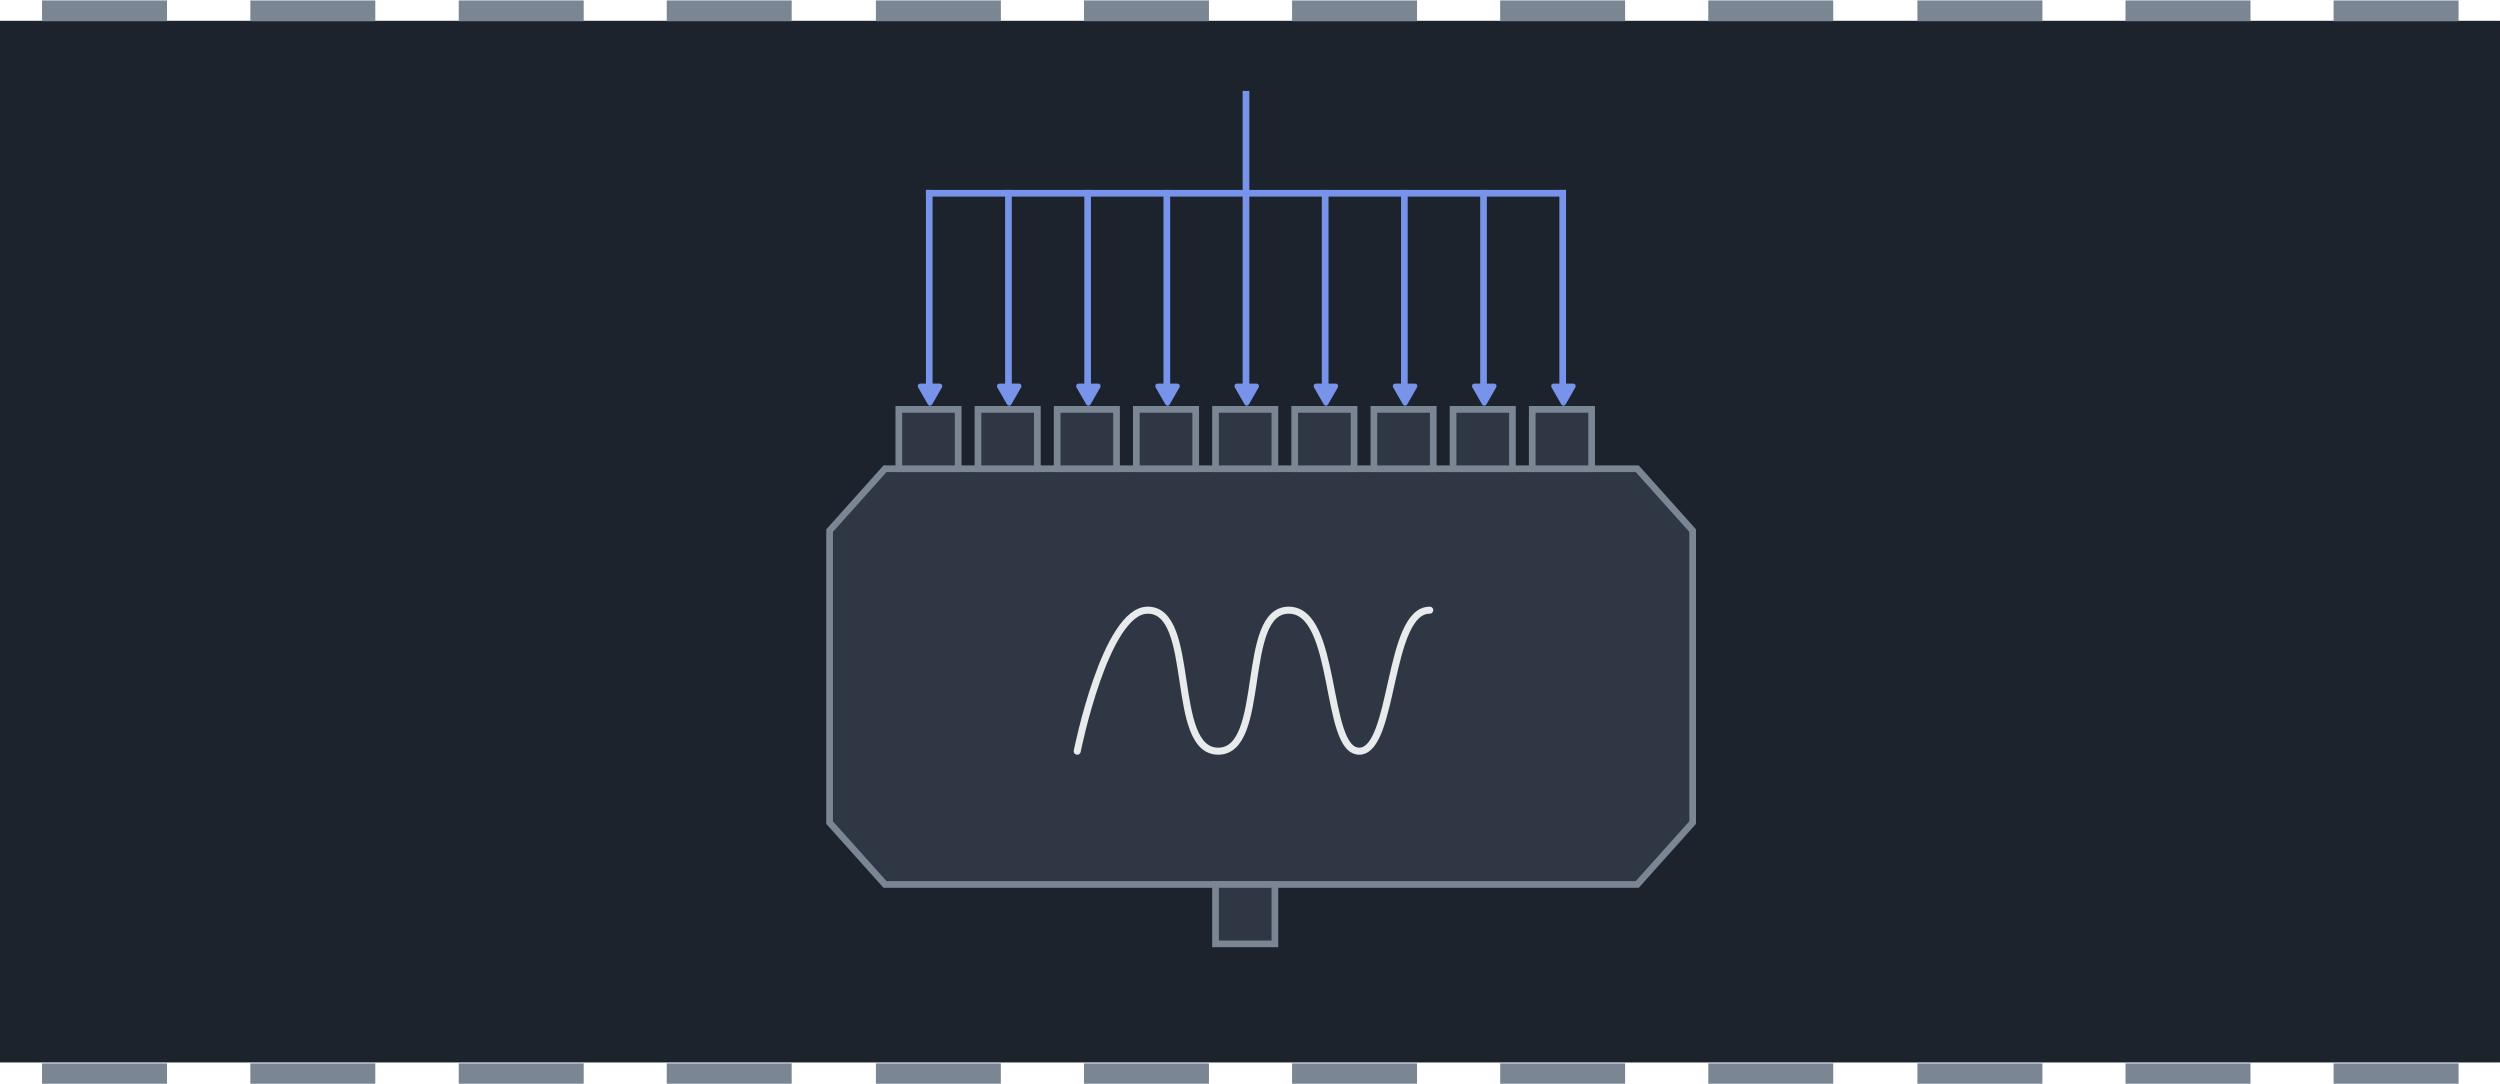 <?xml version="1.0" encoding="UTF-8" standalone="no"?>
<svg
   xmlns:dc="http://purl.org/dc/elements/1.1/"
   xmlns:cc="http://creativecommons.org/ns#"
   xmlns:rdf="http://www.w3.org/1999/02/22-rdf-syntax-ns#"
   xmlns:svg="http://www.w3.org/2000/svg"
   xmlns="http://www.w3.org/2000/svg"
   xmlns:sodipodi="http://sodipodi.sourceforge.net/DTD/sodipodi-0.dtd"
   xmlns:inkscape="http://www.inkscape.org/namespaces/inkscape"
   width="639.785"
   height="277.348"
   version="1.1"
   viewBox="0 0 169.277 73.383"
   id="svg70"
   sodipodi:docname="chapter_audio_tech.svg"
   inkscape:version="1.0rc1 (09960d6f05, 2020-04-09)">
  <defs
     id="defs74" />
  <sodipodi:namedview
     inkscape:document-rotation="0"
     pagecolor="#ffffff"
     bordercolor="#666666"
     borderopacity="1"
     objecttolerance="10"
     gridtolerance="10"
     guidetolerance="10"
     inkscape:pageopacity="0"
     inkscape:pageshadow="2"
     inkscape:window-width="1920"
     inkscape:window-height="1017"
     id="namedview72"
     showgrid="false"
     inkscape:zoom="2.0424668"
     inkscape:cx="302.12562"
     inkscape:cy="116.85411"
     inkscape:window-x="339"
     inkscape:window-y="1432"
     inkscape:window-maximized="1"
     inkscape:current-layer="svg70" />
  <rect
     id="rect4"
     style="stroke-width:1;paint-order:normal"
     fill="#1d232d"
     height="70.532"
     width="169.279"
     y="1.409"
     x="-0.001" />
  <g
     transform="matrix(7.263,0,0,7.263,-684.206,-699.107)"
     id="g54"
     fill="#7b8694"
     style="stroke-width:0.138">
    <path
       inkscape:connector-curvature="0"
       id="path6"
       d="m 94.596,96.26 h 1.165 v 0.194 H 94.596 Z" />
    <path
       inkscape:connector-curvature="0"
       id="path8"
       d="m 96.538,96.26 h 1.165 v 0.194 H 96.538 Z" />
    <path
       inkscape:connector-curvature="0"
       id="path10"
       d="m 98.481,96.26 h 1.165 v 0.194 H 98.481 Z" />
    <path
       inkscape:connector-curvature="0"
       id="path12"
       d="m 100.42,96.26 h 1.165 v 0.194 H 100.42 Z" />
    <path
       inkscape:connector-curvature="0"
       id="path14"
       d="m 102.37,96.26 h 1.165 v 0.194 H 102.37 Z" />
    <path
       inkscape:connector-curvature="0"
       id="path16"
       d="m 104.31,96.26 h 1.165 v 0.194 H 104.31 Z" />
    <path
       inkscape:connector-curvature="0"
       id="path18"
       d="m 106.25,96.26 h 1.165 v 0.194 H 106.25 Z" />
    <path
       inkscape:connector-curvature="0"
       id="path20"
       d="m 108.19,96.26 h 1.165 v 0.194 H 108.19 Z" />
    <path
       inkscape:connector-curvature="0"
       id="path22"
       d="m 110.13,96.26 h 1.165 v 0.194 H 110.13 Z" />
    <path
       inkscape:connector-curvature="0"
       id="path24"
       d="m 112.08,96.26 h 1.165 v 0.194 H 112.08 Z" />
    <path
       inkscape:connector-curvature="0"
       id="path26"
       d="m 114.02,96.26 h 1.165 v 0.194 H 114.02 Z" />
    <path
       inkscape:connector-curvature="0"
       id="path28"
       d="m 115.96,96.26 h 1.165 v 0.194 H 115.96 Z" />
    <path
       inkscape:connector-curvature="0"
       id="path30"
       d="m 115.96,106.17 h 1.165 v 0.194 H 115.96 Z" />
    <path
       inkscape:connector-curvature="0"
       id="path32"
       d="m 114.02,106.17 h 1.165 v 0.194 H 114.02 Z" />
    <path
       inkscape:connector-curvature="0"
       id="path34"
       d="m 112.08,106.17 h 1.165 v 0.194 H 112.08 Z" />
    <path
       inkscape:connector-curvature="0"
       id="path36"
       d="m 110.13,106.17 h 1.165 v 0.194 H 110.13 Z" />
    <path
       inkscape:connector-curvature="0"
       id="path38"
       d="m 108.19,106.17 h 1.165 v 0.194 H 108.19 Z" />
    <path
       inkscape:connector-curvature="0"
       id="path40"
       d="m 106.25,106.17 h 1.165 v 0.194 H 106.25 Z" />
    <path
       inkscape:connector-curvature="0"
       id="path42"
       d="m 104.31,106.17 h 1.165 v 0.194 H 104.31 Z" />
    <path
       inkscape:connector-curvature="0"
       id="path44"
       d="m 102.37,106.17 h 1.165 v 0.194 H 102.37 Z" />
    <path
       inkscape:connector-curvature="0"
       id="path46"
       d="m 100.42,106.17 h 1.165 v 0.194 H 100.42 Z" />
    <path
       inkscape:connector-curvature="0"
       id="path48"
       d="m 98.481,106.17 h 1.165 v 0.194 H 98.481 Z" />
    <path
       inkscape:connector-curvature="0"
       id="path50"
       d="m 96.538,106.17 h 1.165 v 0.194 H 96.538 Z" />
    <path
       inkscape:connector-curvature="0"
       id="path52"
       d="m 94.596,106.17 h 1.165 v 0.194 H 94.596 Z" />
  </g>
  <path
     sodipodi:nodetypes="cc"
     inkscape:connector-curvature="0"
     id="path5532"
     d="M 84.367,6.383 V 26.377"
     style="fill:none;fill-opacity:1;stroke:#7893ea;stroke-width:0.452;stroke-linecap:square;stroke-miterlimit:21.143;stroke-dasharray:none;stroke-dashoffset:1.2;stroke-opacity:1" />
  <path
     id="path5365"
     style="opacity:1;fill:#2f3744;fill-opacity:1;stroke:#7b8694;stroke-width:0.452;stroke-linecap:round;stroke-miterlimit:21.143;stroke-dasharray:none;stroke-opacity:1"
     d="m 114.612,35.929 -3.753,-4.189 H 59.925 l -3.753,4.189 v 19.771 l 3.753,4.189 h 50.934 l 3.753,-4.189 z"
     inkscape:connector-curvature="0"
     sodipodi:nodetypes="ccccccccc" />
  <rect
     y="-107.771"
     x="27.719"
     height="4.021"
     width="4.021"
     id="rect5371"
     style="fill:#2f3744;fill-opacity:1;stroke:#7b8694;stroke-width:0.452;stroke-linecap:square;stroke-miterlimit:21.143;stroke-dasharray:none;stroke-dashoffset:0;stroke-opacity:1"
     transform="rotate(90)" />
  <rect
     style="fill:#2f3744;fill-opacity:1;stroke:#7b8694;stroke-width:0.452;stroke-linecap:square;stroke-miterlimit:21.143;stroke-dasharray:none;stroke-dashoffset:0;stroke-opacity:1"
     id="rect5373"
     width="4.021"
     height="4.021"
     x="27.719"
     y="-102.409"
     transform="rotate(90)" />
  <rect
     y="-97.048"
     x="27.719"
     height="4.021"
     width="4.021"
     id="rect5375"
     style="fill:#2f3744;fill-opacity:1;stroke:#7b8694;stroke-width:0.452;stroke-linecap:square;stroke-miterlimit:21.143;stroke-dasharray:none;stroke-dashoffset:0;stroke-opacity:1"
     transform="rotate(90)" />
  <rect
     style="fill:#2f3744;fill-opacity:1;stroke:#7b8694;stroke-width:0.452;stroke-linecap:square;stroke-miterlimit:21.143;stroke-dasharray:none;stroke-dashoffset:0;stroke-opacity:1"
     id="rect5395"
     width="4.021"
     height="4.021"
     x="27.719"
     y="-91.686"
     transform="rotate(90)" />
  <rect
     y="-86.325"
     x="27.719"
     height="4.021"
     width="4.021"
     id="rect5397"
     style="fill:#2f3744;fill-opacity:1;stroke:#7b8694;stroke-width:0.452;stroke-linecap:square;stroke-miterlimit:21.143;stroke-dasharray:none;stroke-dashoffset:0;stroke-opacity:1"
     transform="rotate(90)" />
  <rect
     style="fill:#2f3744;fill-opacity:1;stroke:#7b8694;stroke-width:0.452;stroke-linecap:square;stroke-miterlimit:21.143;stroke-dasharray:none;stroke-dashoffset:0;stroke-opacity:1"
     id="rect5399"
     width="4.021"
     height="4.021"
     x="27.719"
     y="-80.963"
     transform="rotate(90)" />
  <rect
     y="-75.602"
     x="27.719"
     height="4.021"
     width="4.021"
     id="rect5401"
     style="fill:#2f3744;fill-opacity:1;stroke:#7b8694;stroke-width:0.452;stroke-linecap:square;stroke-miterlimit:21.143;stroke-dasharray:none;stroke-dashoffset:0;stroke-opacity:1"
     transform="rotate(90)" />
  <rect
     style="fill:#2f3744;fill-opacity:1;stroke:#7b8694;stroke-width:0.452;stroke-linecap:square;stroke-miterlimit:21.143;stroke-dasharray:none;stroke-dashoffset:0;stroke-opacity:1"
     id="rect5403"
     width="4.021"
     height="4.021"
     x="27.719"
     y="-70.24"
     transform="rotate(90)" />
  <rect
     y="-64.879"
     x="27.719"
     height="4.021"
     width="4.021"
     id="rect5405"
     style="fill:#2f3744;fill-opacity:1;stroke:#7b8694;stroke-width:0.452;stroke-linecap:square;stroke-miterlimit:21.143;stroke-dasharray:none;stroke-dashoffset:0;stroke-opacity:1"
     transform="rotate(90)" />
  <rect
     style="fill:#2f3744;fill-opacity:1;stroke:#7b8694;stroke-width:0.452;stroke-linecap:square;stroke-miterlimit:21.143;stroke-dasharray:none;stroke-dashoffset:0;stroke-opacity:1"
     id="rect5407"
     width="4.021"
     height="4.021"
     x="59.888"
     y="-86.325"
     transform="rotate(90)" />
  <g
     id="g5481"
     transform="matrix(0,0.003,-0.003,0,106.691,25.893)"
     style="opacity:1;fill:#7893ea;fill-opacity:1;stroke-width:139.085;stroke-miterlimit:21.143;stroke-dasharray:none"
     inkscape:export-xdpi="96"
     inkscape:export-ydpi="96">
    <g
       id="g5479"
       style="fill:#7893ea;fill-opacity:1;stroke-width:139.085;stroke-miterlimit:21.143;stroke-dasharray:none">
      <path
         id="path5477"
         d="M 486.413,221.412 122.347,12.916 C 69.409,-17.402 26.495,7.476 26.495,68.479 v 415.652 c 0,61.004 42.914,85.882 95.852,55.563 l 364.066,-208.49 c 52.938,-30.317 52.938,-79.473 0,-109.792 z"
         inkscape:connector-curvature="0"
         style="fill:#7893ea;fill-opacity:1;stroke-width:139.085;stroke-miterlimit:21.143;stroke-dasharray:none" />
    </g>
  </g>
  <g
     inkscape:export-ydpi="96"
     inkscape:export-xdpi="96"
     style="opacity:1;fill:#7893ea;fill-opacity:1;stroke-width:139.085;stroke-miterlimit:21.143;stroke-dasharray:none"
     transform="matrix(0,0.003,-0.003,0,101.33,25.893)"
     id="g5487">
    <g
       style="fill:#7893ea;fill-opacity:1;stroke-width:139.085;stroke-miterlimit:21.143;stroke-dasharray:none"
       id="g5485">
      <path
         style="fill:#7893ea;fill-opacity:1;stroke-width:139.085;stroke-miterlimit:21.143;stroke-dasharray:none"
         inkscape:connector-curvature="0"
         d="M 486.413,221.412 122.347,12.916 C 69.409,-17.402 26.495,7.476 26.495,68.479 v 415.652 c 0,61.004 42.914,85.882 95.852,55.563 l 364.066,-208.49 c 52.938,-30.317 52.938,-79.473 0,-109.792 z"
         id="path5483" />
    </g>
  </g>
  <g
     id="g5493"
     transform="matrix(0,0.003,-0.003,0,95.968,25.893)"
     style="opacity:1;fill:#7893ea;fill-opacity:1;stroke-width:139.085;stroke-miterlimit:21.143;stroke-dasharray:none"
     inkscape:export-xdpi="96"
     inkscape:export-ydpi="96">
    <g
       id="g5491"
       style="fill:#7893ea;fill-opacity:1;stroke-width:139.085;stroke-miterlimit:21.143;stroke-dasharray:none">
      <path
         id="path5489"
         d="M 486.413,221.412 122.347,12.916 C 69.409,-17.402 26.495,7.476 26.495,68.479 v 415.652 c 0,61.004 42.914,85.882 95.852,55.563 l 364.066,-208.49 c 52.938,-30.317 52.938,-79.473 0,-109.792 z"
         inkscape:connector-curvature="0"
         style="fill:#7893ea;fill-opacity:1;stroke-width:139.085;stroke-miterlimit:21.143;stroke-dasharray:none" />
    </g>
  </g>
  <g
     inkscape:export-ydpi="96"
     inkscape:export-xdpi="96"
     style="opacity:1;fill:#7893ea;fill-opacity:1;stroke-width:139.085;stroke-miterlimit:21.143;stroke-dasharray:none"
     transform="matrix(0,0.003,-0.003,0,90.607,25.893)"
     id="g5499">
    <g
       style="fill:#7893ea;fill-opacity:1;stroke-width:139.085;stroke-miterlimit:21.143;stroke-dasharray:none"
       id="g5497">
      <path
         style="fill:#7893ea;fill-opacity:1;stroke-width:139.085;stroke-miterlimit:21.143;stroke-dasharray:none"
         inkscape:connector-curvature="0"
         d="M 486.413,221.412 122.347,12.916 C 69.409,-17.402 26.495,7.476 26.495,68.479 v 415.652 c 0,61.004 42.914,85.882 95.852,55.563 l 364.066,-208.49 c 52.938,-30.317 52.938,-79.473 0,-109.792 z"
         id="path5495" />
    </g>
  </g>
  <g
     id="g5505"
     transform="matrix(0,0.003,-0.003,0,85.246,25.893)"
     style="opacity:1;fill:#7893ea;fill-opacity:1;stroke-width:139.085;stroke-miterlimit:21.143;stroke-dasharray:none"
     inkscape:export-xdpi="96"
     inkscape:export-ydpi="96">
    <g
       id="g5503"
       style="fill:#7893ea;fill-opacity:1;stroke-width:139.085;stroke-miterlimit:21.143;stroke-dasharray:none">
      <path
         id="path5501"
         d="M 486.413,221.412 122.347,12.916 C 69.409,-17.402 26.495,7.476 26.495,68.479 v 415.652 c 0,61.004 42.914,85.882 95.852,55.563 l 364.066,-208.49 c 52.938,-30.317 52.938,-79.473 0,-109.792 z"
         inkscape:connector-curvature="0"
         style="fill:#7893ea;fill-opacity:1;stroke-width:139.085;stroke-miterlimit:21.143;stroke-dasharray:none" />
    </g>
  </g>
  <g
     inkscape:export-ydpi="96"
     inkscape:export-xdpi="96"
     style="opacity:1;fill:#7893ea;fill-opacity:1;stroke-width:139.085;stroke-miterlimit:21.143;stroke-dasharray:none"
     transform="matrix(0,0.003,-0.003,0,79.884,25.893)"
     id="g5512">
    <g
       style="fill:#7893ea;fill-opacity:1;stroke-width:139.085;stroke-miterlimit:21.143;stroke-dasharray:none"
       id="g5510">
      <path
         style="fill:#7893ea;fill-opacity:1;stroke-width:139.085;stroke-miterlimit:21.143;stroke-dasharray:none"
         inkscape:connector-curvature="0"
         d="M 486.413,221.412 122.347,12.916 C 69.409,-17.402 26.495,7.476 26.495,68.479 v 415.652 c 0,61.004 42.914,85.882 95.852,55.563 l 364.066,-208.49 c 52.938,-30.317 52.938,-79.473 0,-109.792 z"
         id="path5508" />
    </g>
  </g>
  <g
     id="g5518"
     transform="matrix(0,0.003,-0.003,0,74.523,25.893)"
     style="opacity:1;fill:#7893ea;fill-opacity:1;stroke-width:139.085;stroke-miterlimit:21.143;stroke-dasharray:none"
     inkscape:export-xdpi="96"
     inkscape:export-ydpi="96">
    <g
       id="g5516"
       style="fill:#7893ea;fill-opacity:1;stroke-width:139.085;stroke-miterlimit:21.143;stroke-dasharray:none">
      <path
         id="path5514"
         d="M 486.413,221.412 122.347,12.916 C 69.409,-17.402 26.495,7.476 26.495,68.479 v 415.652 c 0,61.004 42.914,85.882 95.852,55.563 l 364.066,-208.49 c 52.938,-30.317 52.938,-79.473 0,-109.792 z"
         inkscape:connector-curvature="0"
         style="fill:#7893ea;fill-opacity:1;stroke-width:139.085;stroke-miterlimit:21.143;stroke-dasharray:none" />
    </g>
  </g>
  <g
     inkscape:export-ydpi="96"
     inkscape:export-xdpi="96"
     style="opacity:1;fill:#7893ea;fill-opacity:1;stroke-width:139.085;stroke-miterlimit:21.143;stroke-dasharray:none"
     transform="matrix(0,0.003,-0.003,0,69.161,25.893)"
     id="g5524">
    <g
       style="fill:#7893ea;fill-opacity:1;stroke-width:139.085;stroke-miterlimit:21.143;stroke-dasharray:none"
       id="g5522">
      <path
         style="fill:#7893ea;fill-opacity:1;stroke-width:139.085;stroke-miterlimit:21.143;stroke-dasharray:none"
         inkscape:connector-curvature="0"
         d="M 486.413,221.412 122.347,12.916 C 69.409,-17.402 26.495,7.476 26.495,68.479 v 415.652 c 0,61.004 42.914,85.882 95.852,55.563 l 364.066,-208.49 c 52.938,-30.317 52.938,-79.473 0,-109.792 z"
         id="path5520" />
    </g>
  </g>
  <g
     id="g5530"
     transform="matrix(0,0.003,-0.003,0,63.8,25.893)"
     style="opacity:1;fill:#7893ea;fill-opacity:1;stroke-width:139.085;stroke-miterlimit:21.143;stroke-dasharray:none"
     inkscape:export-xdpi="96"
     inkscape:export-ydpi="96">
    <g
       id="g5528"
       style="fill:#7893ea;fill-opacity:1;stroke-width:139.085;stroke-miterlimit:21.143;stroke-dasharray:none">
      <path
         id="path5526"
         d="M 486.413,221.412 122.347,12.916 C 69.409,-17.402 26.495,7.476 26.495,68.479 v 415.652 c 0,61.004 42.914,85.882 95.852,55.563 l 364.066,-208.49 c 52.938,-30.317 52.938,-79.473 0,-109.792 z"
         inkscape:connector-curvature="0"
         style="fill:#7893ea;fill-opacity:1;stroke-width:139.085;stroke-miterlimit:21.143;stroke-dasharray:none" />
    </g>
  </g>
  <path
     style="fill:none;fill-opacity:1;stroke:#7893ea;stroke-width:0.452;stroke-linecap:square;stroke-miterlimit:21.143;stroke-dasharray:none;stroke-dashoffset:1.2;stroke-opacity:1"
     d="M 89.729,13.085 V 26.377"
     id="path5534"
     inkscape:connector-curvature="0"
     sodipodi:nodetypes="cc" />
  <path
     sodipodi:nodetypes="cc"
     inkscape:connector-curvature="0"
     id="path5536"
     d="M 95.09,13.085 V 26.377"
     style="fill:none;fill-opacity:1;stroke:#7893ea;stroke-width:0.452;stroke-linecap:square;stroke-miterlimit:21.143;stroke-dasharray:none;stroke-dashoffset:1.2;stroke-opacity:1" />
  <path
     style="fill:none;fill-opacity:1;stroke:#7893ea;stroke-width:0.452;stroke-linecap:square;stroke-miterlimit:21.143;stroke-dasharray:none;stroke-dashoffset:1.2;stroke-opacity:1"
     d="M 100.452,13.085 V 26.377"
     id="path5538"
     inkscape:connector-curvature="0"
     sodipodi:nodetypes="cc" />
  <path
     sodipodi:nodetypes="cc"
     inkscape:connector-curvature="0"
     id="path5540"
     d="M 105.813,13.085 V 26.377"
     style="fill:none;fill-opacity:1;stroke:#7893ea;stroke-width:0.452;stroke-linecap:square;stroke-miterlimit:21.143;stroke-dasharray:none;stroke-dashoffset:1.2;stroke-opacity:1" />
  <path
     style="fill:none;fill-opacity:1;stroke:#7893ea;stroke-width:0.452;stroke-linecap:square;stroke-miterlimit:21.143;stroke-dasharray:none;stroke-dashoffset:1.2;stroke-opacity:1"
     d="M 79.006,13.085 V 26.377"
     id="path5542"
     inkscape:connector-curvature="0"
     sodipodi:nodetypes="cc" />
  <path
     sodipodi:nodetypes="cc"
     inkscape:connector-curvature="0"
     id="path5544"
     d="M 73.644,13.085 V 26.377"
     style="fill:none;fill-opacity:1;stroke:#7893ea;stroke-width:0.452;stroke-linecap:square;stroke-miterlimit:21.143;stroke-dasharray:none;stroke-dashoffset:1.2;stroke-opacity:1" />
  <path
     style="fill:none;fill-opacity:1;stroke:#7893ea;stroke-width:0.452;stroke-linecap:square;stroke-miterlimit:21.143;stroke-dasharray:none;stroke-dashoffset:1.2;stroke-opacity:1"
     d="M 68.283,13.085 V 26.377"
     id="path5546"
     inkscape:connector-curvature="0"
     sodipodi:nodetypes="cc" />
  <path
     sodipodi:nodetypes="cc"
     inkscape:connector-curvature="0"
     id="path5548"
     d="M 62.921,13.085 V 26.377"
     style="fill:none;fill-opacity:1;stroke:#7893ea;stroke-width:0.452;stroke-linecap:square;stroke-miterlimit:21.143;stroke-dasharray:none;stroke-dashoffset:1.2;stroke-opacity:1" />
  <path
     style="fill:#e9e56f;fill-opacity:1;stroke:#7893ea;stroke-width:0.452;stroke-linecap:square;stroke-miterlimit:21.143;stroke-dasharray:none;stroke-dashoffset:0;stroke-opacity:1"
     d="M 62.921,13.085 H 105.813"
     id="path5552"
     inkscape:connector-curvature="0" />
  <path
     sodipodi:nodetypes="cssssc"
     inkscape:connector-curvature="0"
     id="path2046"
     d="m 72.939,50.864 c 0,0 1.91,-9.548 4.774,-9.548 3.342,0 1.432,9.548 4.774,9.548 3.342,0 1.432,-9.548 4.774,-9.548 3.342,0 2.387,9.548 4.774,9.548 2.387,0 1.91,-9.548 4.774,-9.548"
     style="fill:none;fill-opacity:1;stroke:#e8eaec;stroke-width:0.477;stroke-linecap:round;stroke-miterlimit:4;stroke-dasharray:none;stroke-dashoffset:0;stroke-opacity:1" />
</svg>
